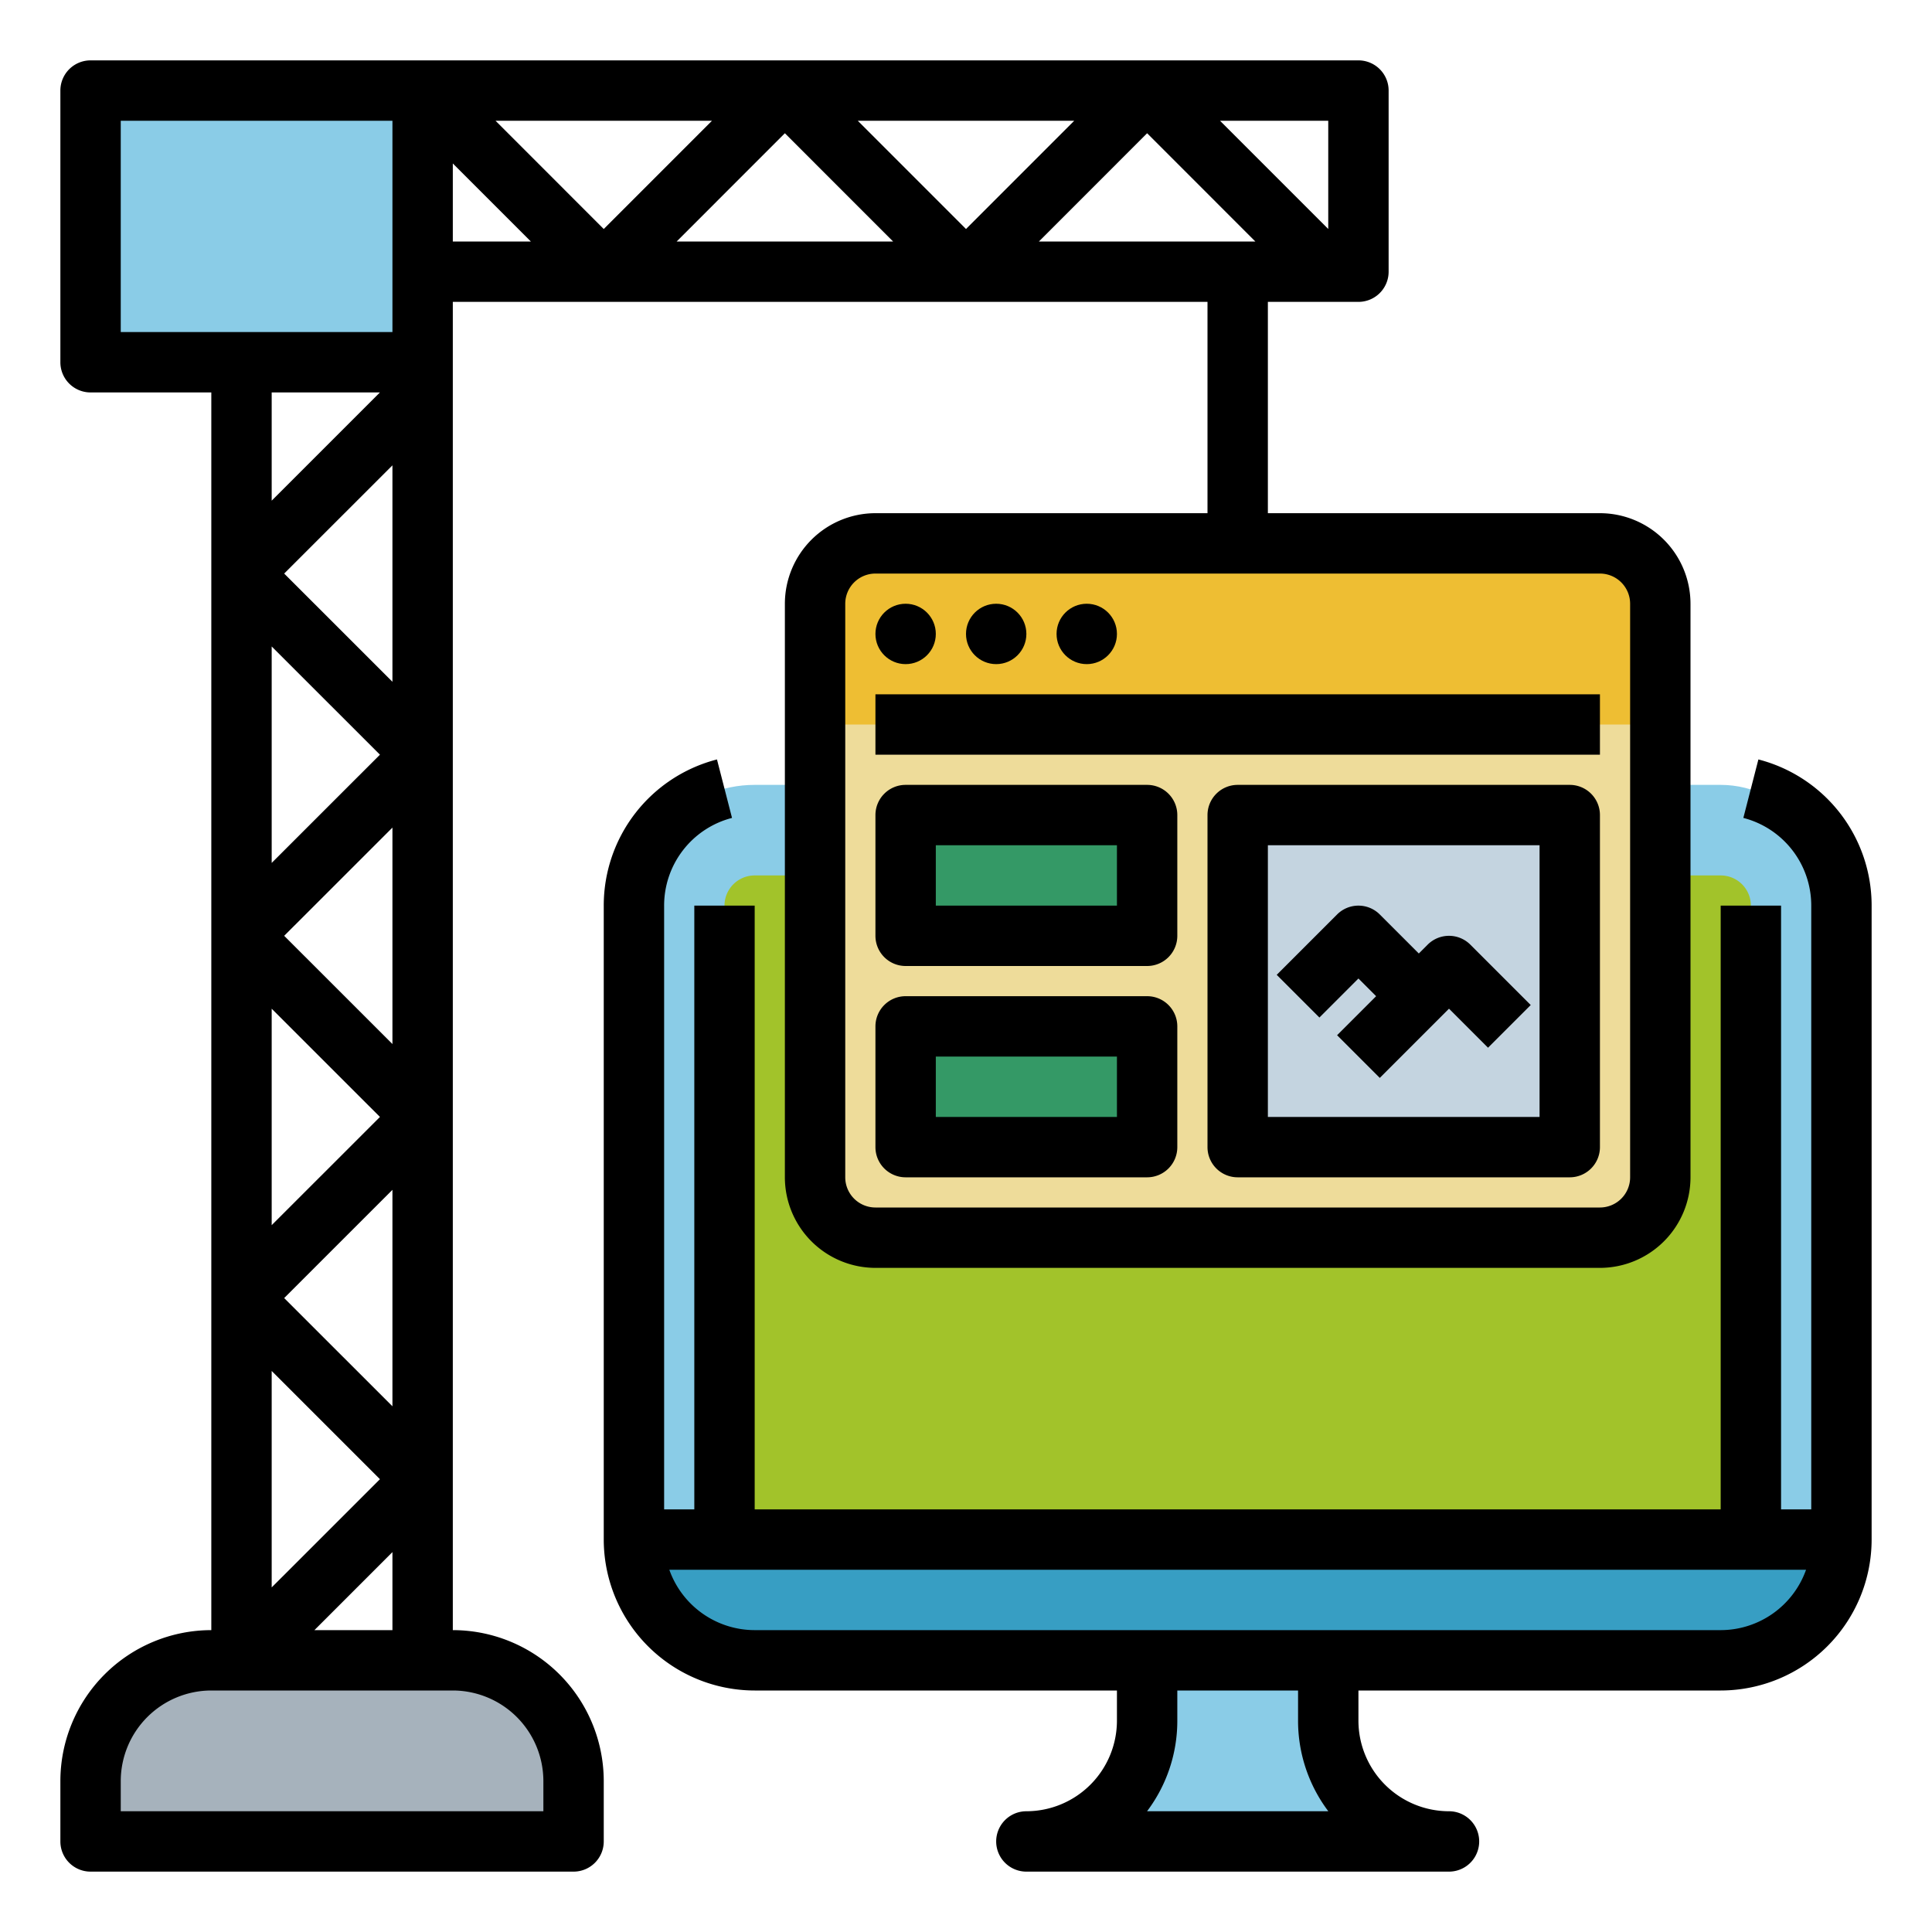<?xml version="1.0"?>
<svg xmlns="http://www.w3.org/2000/svg" viewBox="0 0 512 512" width="512" height="512"><g id="Fill_out_line" data-name="Fill out line"><rect x="168" y="208" width="320" height="232" rx="32" ry="32" style="fill:#8acce7"/><path d="M168,408H488a0,0,0,0,1,0,0v0a32,32,0,0,1-32,32H200a32,32,0,0,1-32-32v0A0,0,0,0,1,168,408Z" style="fill:#379ec3"/><path d="M200,232H456a8,8,0,0,1,8,8V408a0,0,0,0,1,0,0H192a0,0,0,0,1,0,0V240A8,8,0,0,1,200,232Z" style="fill:#a2c32a"/><path d="M304,440v16a32,32,0,0,1-32,32H384a32,32,0,0,1-32-32V440Z" style="fill:#8acce7"/><rect x="216" y="144" width="224" height="184" rx="16" ry="16" style="fill:#eedc9a"/><path d="M440,160v32H216V160a15.995,15.995,0,0,1,16-16H424A15.996,15.996,0,0,1,440,160Z" style="fill:#eebe33"/><rect x="328" y="216" width="88" height="88" style="fill:#c4d4e0"/><rect x="240" y="216" width="64" height="32" style="fill:#349966"/><rect x="240" y="272" width="64" height="32" style="fill:#349966"/><path d="M56,440h64a32,32,0,0,1,32,32v16a0,0,0,0,1,0,0H24a0,0,0,0,1,0,0V472A32,32,0,0,1,56,440Z" style="fill:#a6b2bc"/><rect x="24" y="24" width="88" height="72" style="fill:#8acce7"/><path d="M465.994,201.261l-3.988,15.494A23.985,23.985,0,0,1,480,240V400h-8V240H456V400H200V240H184V400h-8V240a23.985,23.985,0,0,1,17.994-23.245l-3.988-15.494A39.979,39.979,0,0,0,160,240V408a40.046,40.046,0,0,0,40,40h96v8a24.027,24.027,0,0,1-24,24,8,8,0,0,0,0,16H384a8,8,0,0,0,0-16,24.027,24.027,0,0,1-24-24v-8h96a40.046,40.046,0,0,0,40-40V240A39.979,39.979,0,0,0,465.994,201.261ZM352.019,480h-48.037A39.797,39.797,0,0,0,312,456v-8h32v8A39.797,39.797,0,0,0,352.019,480ZM456,432H200a24.038,24.038,0,0,1-22.624-16H478.624A24.039,24.039,0,0,1,456,432Z"/><circle cx="240" cy="168" r="8"/><circle cx="264" cy="168" r="8"/><circle cx="288" cy="168" r="8"/><rect x="232" y="184" width="192" height="16"/><path d="M416,208H328a8,8,0,0,0-8,8v88a8,8,0,0,0,8,8h88a8,8,0,0,0,8-8V216A8,8,0,0,0,416,208Zm-8,88H336V224h72Z"/><path d="M360,259.313,364.686,264l-10.343,10.343,11.314,11.314L384,267.313l10.343,10.344,11.314-11.314-16-16a8.003,8.003,0,0,0-11.314,0L376,252.686l-10.343-10.343a8.003,8.003,0,0,0-11.314,0l-16,16,11.314,11.314Z"/><path d="M304,208H240a8,8,0,0,0-8,8v32a8,8,0,0,0,8,8h64a8,8,0,0,0,8-8V216A8,8,0,0,0,304,208Zm-8,32H248V224h48Z"/><path d="M304,264H240a8,8,0,0,0-8,8v32a8,8,0,0,0,8,8h64a8,8,0,0,0,8-8V272A8,8,0,0,0,304,264Zm-8,32H248V280h48Z"/><path d="M120,432V80H320v56H232a24.027,24.027,0,0,0-24,24V312a24.027,24.027,0,0,0,24,24H424a24.027,24.027,0,0,0,24-24V160a24.027,24.027,0,0,0-24-24H336V80h24a7.998,7.998,0,0,0,8-8V24a7.998,7.998,0,0,0-8-8H24a7.998,7.998,0,0,0-8,8V96a7.998,7.998,0,0,0,8,8H56V432a40.04,40.04,0,0,0-40,40v16a7.998,7.998,0,0,0,8,8H152a7.998,7.998,0,0,0,8-8V472A40.04,40.04,0,0,0,120,432ZM432,160V312a8.009,8.009,0,0,1-8,8H232a8.009,8.009,0,0,1-8-8V160a8.009,8.009,0,0,1,8-8H424A8.009,8.009,0,0,1,432,160ZM179.32,64,208,35.31,236.68,64Zm96,0L304,35.31,332.68,64ZM352,60.68,323.32,32H352ZM284.68,32,256,60.69,227.32,32Zm-96,0L160,60.69,131.32,32ZM120,43.32,140.68,64H120ZM72,363.32,100.69,392,72,420.68Zm0-96L100.69,296,72,324.68Zm0-96L100.69,200,72,228.68Zm32,9.36L75.31,152,104,123.32Zm0,96L75.31,248,104,219.32Zm0,96L75.31,344,104,315.32Zm0,38.64V432H83.32ZM32,88V32h72V88Zm68.68,16L72,132.68V104ZM144,480H32v-8a24.032,24.032,0,0,1,24-24h64a24.032,24.032,0,0,1,24,24Z"/></g></svg>
